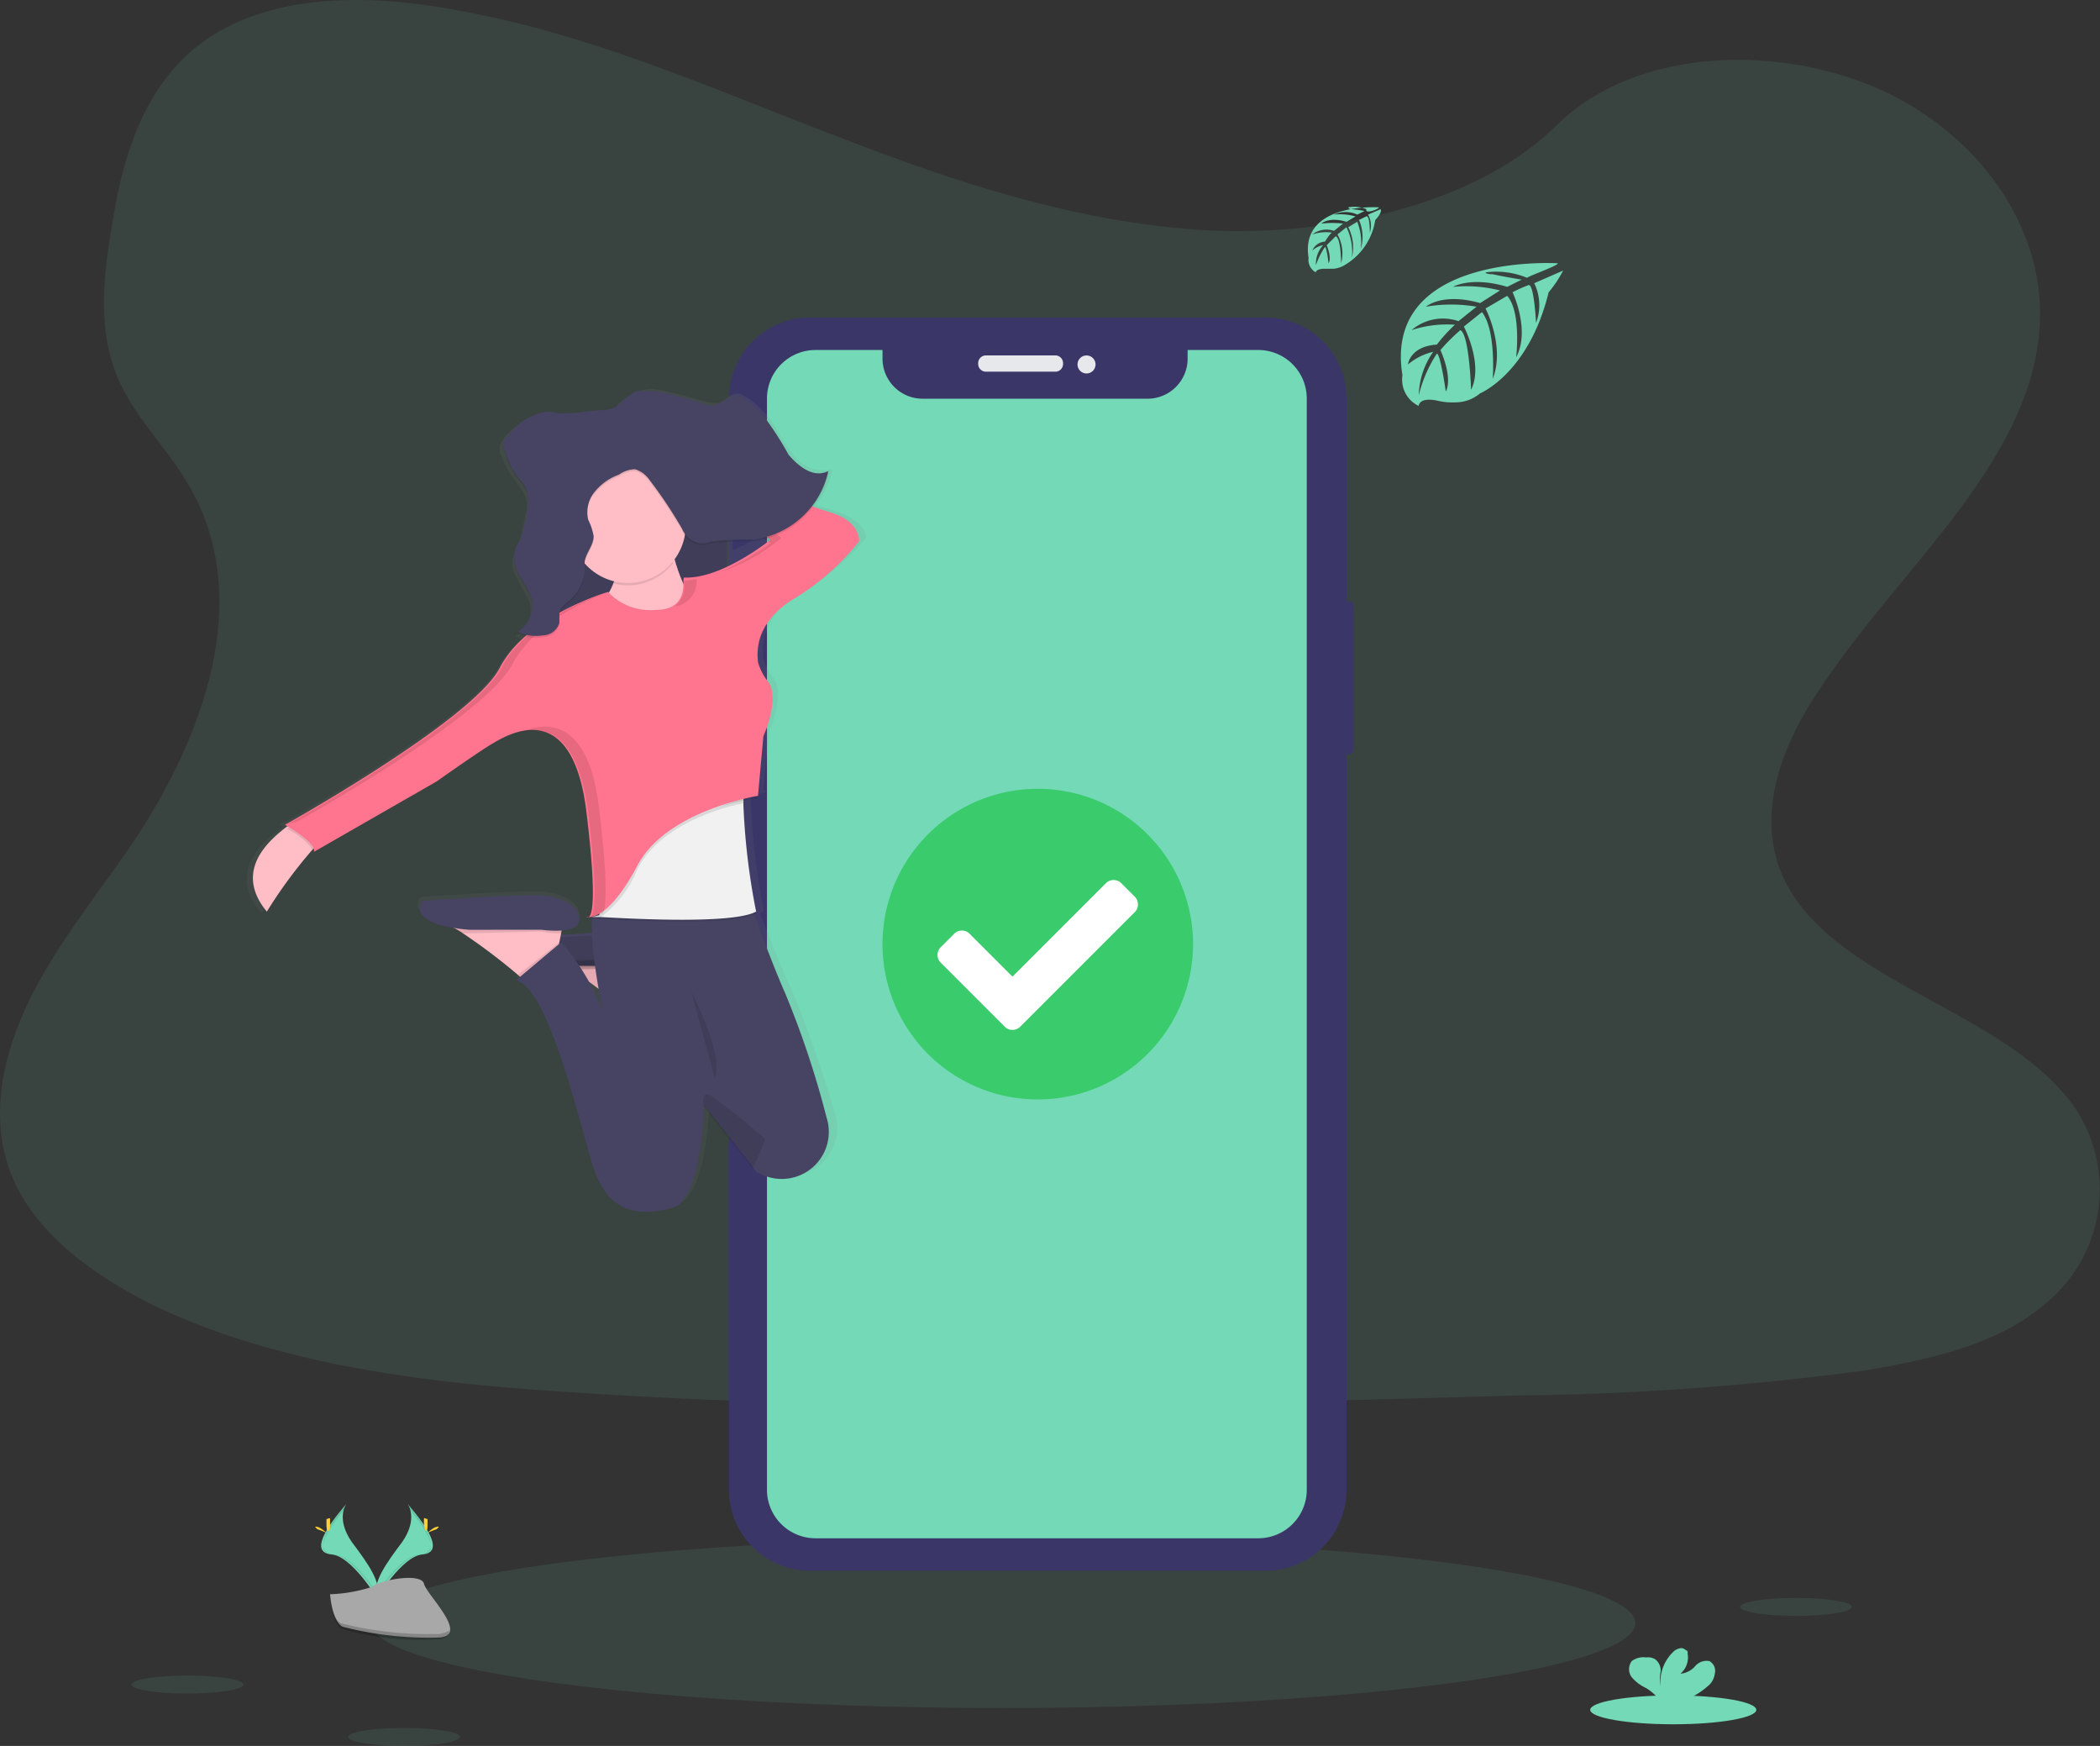 <svg xmlns="http://www.w3.org/2000/svg" xmlns:xlink="http://www.w3.org/1999/xlink" viewBox="0 0 140.443 116.732">
  <rect x="0" y="0" width="140.443" height="116.732" fill="#333333" stroke="none"/>
  <defs>
    <style>
      .cls-1, .cls-3 {
        fill: #73d9b7;
      }

      .cls-1, .cls-15, .cls-5 {
        opacity: 0.1;
      }

      .cls-2 {
        fill: #3a3768;
      }

      .cls-4 {
        fill: #e6e8ec;
      }

      .cls-6 {
        fill: #ffd037;
      }

      .cls-7 {
        fill: #a8a8a8;
      }

      .cls-8 {
        opacity: 0.2;
      }

      .cls-9 {
        fill: url(#linear-gradient);
      }

      .cls-10 {
        fill: url(#linear-gradient-2);
      }

      .cls-11 {
        fill: #ffbdc6;
      }

      .cls-12 {
        fill: #474463;
      }

      .cls-13 {
        fill: #f2f1f2;
      }

      .cls-14 {
        fill: #ff748e;
      }

      .cls-16 {
        fill: #fff;
      }

      .cls-17 {
        fill: #3acc6c;
      }
    </style>
    <linearGradient id="linear-gradient" x1="953.182" y1="-Infinity" x2="953.182" y2="-Infinity" gradientUnits="objectBoundingBox">
      <stop offset="0" stop-color="gray" stop-opacity="0.251"/>
      <stop offset="0.54" stop-color="gray" stop-opacity="0.122"/>
      <stop offset="1" stop-color="gray" stop-opacity="0.102"/>
    </linearGradient>
    <linearGradient id="linear-gradient-2" x1="3.271" y1="-0.484" x2="3.271" y2="0.524" xlink:href="#linear-gradient"/>
  </defs>
  <g id="order-icon" transform="translate(-446.718 -371.519)">
    <path id="Path_324" data-name="Path 324" class="cls-1" d="M528.2,386.951c-9.055-.362-17.628-3.26-25.718-6.4-8.21-3.139-16.3-6.761-25.114-8.331-5.675-1.087-12.074-1.207-16.662,1.811-4.347,2.9-5.8,7.969-6.52,12.678-.6,3.5-.966,7.244.6,10.5,1.087,2.294,3.018,4.226,4.347,6.4,4.709,7.607,1.328,17.024-3.622,24.389-2.415,3.5-5.071,6.761-6.882,10.5s-2.656,7.969-1.087,11.712,5.313,6.52,9.418,8.573c8.331,3.984,18.111,5.192,27.649,5.8,21.129,1.449,42.38.845,63.509.241a189.3,189.3,0,0,0,23.424-1.69c4.226-.724,8.693-1.69,11.833-4.347a9.835,9.835,0,0,0,2.294-12.919c-4.467-6.882-16.662-8.573-19.8-15.938-1.69-4.105,0-8.573,2.536-12.315,5.313-8.09,14.247-15.213,14.73-24.389.362-6.4-3.984-12.678-10.625-15.7-7-3.139-16.541-2.777-21.733,2.415C545.462,385.14,536.165,387.192,528.2,386.951Z" transform="translate(0)"/>
    <ellipse id="Ellipse_137" data-name="Ellipse 137" class="cls-1" cx="42.259" cy="5.675" rx="42.259" ry="5.675" transform="translate(471.569 474.366)"/>
    <path id="Path_325" data-name="Path 325" class="cls-2" d="M520.962,404.8h.6a.386.386,0,0,1,.362.362V414.7a.386.386,0,0,1-.362.362h-.6a.386.386,0,0,1-.362-.362v-9.538C520.721,405.041,520.841,404.8,520.962,404.8Z" transform="translate(15.323 6.902)"/>
    <path id="Path_326" data-name="Path 326" class="cls-2" d="M487.062,398.3h0a.32.32,0,0,1,.362.362v2.656a.386.386,0,0,1-.362.362h0a.386.386,0,0,1-.362-.362v-2.656Q486.881,398.3,487.062,398.3Z" transform="translate(8.292 5.554)"/>
    <path id="Path_327" data-name="Path 327" class="cls-2" d="M487.062,403.3h.121a.385.385,0,0,1,.362.362v5.192a.386.386,0,0,1-.362.362h-.121a.386.386,0,0,1-.362-.362v-5.192A.32.32,0,0,1,487.062,403.3Z" transform="translate(8.292 6.591)"/>
    <path id="Path_328" data-name="Path 328" class="cls-2" d="M487.062,409.8h0c.242,0,.483.121.483.362v5.192a.386.386,0,0,1-.362.362h-.121a.386.386,0,0,1-.362-.362v-5.192A.386.386,0,0,1,487.062,409.8Z" transform="translate(8.292 7.939)"/>
    <path id="Path_329" data-name="Path 329" class="cls-2" d="M492.533,389.1H522.96a5.411,5.411,0,0,1,5.433,5.433V467.46a5.411,5.411,0,0,1-5.433,5.433H492.533a5.411,5.411,0,0,1-5.433-5.433V394.533A5.411,5.411,0,0,1,492.533,389.1Z" transform="translate(8.375 3.646)"/>
    <path id="Path_330" data-name="Path 330" class="cls-3" d="M522.041,390.9h-4.709v.6a2.68,2.68,0,0,1-2.656,2.656H499.584a2.68,2.68,0,0,1-2.656-2.656h0v-.6H492.46a3.246,3.246,0,0,0-3.26,3.26h0v72.927a3.246,3.246,0,0,0,3.26,3.26h29.581a3.246,3.246,0,0,0,3.26-3.26V394.16a3.246,3.246,0,0,0-3.26-3.26Z" transform="translate(8.811 4.02)"/>
    <path id="Path_331" data-name="Path 331" class="cls-4" d="M501.383,391.2h4.709a.519.519,0,0,1,.483.483v.121a.519.519,0,0,1-.483.483h-4.709a.519.519,0,0,1-.483-.483v-.121A.519.519,0,0,1,501.383,391.2Z" transform="translate(11.237 4.082)"/>
    <circle id="Ellipse_138" data-name="Ellipse 138" class="cls-4" cx="0.604" cy="0.604" r="0.604" transform="translate(518.778 395.282)"/>
    <path id="Path_332" data-name="Path 332" class="cls-3" d="M534.8,386.1s-11.712-.724-10.384,7.486a1.952,1.952,0,0,0,1.087,2.053s0-.6,1.207-.362a4.526,4.526,0,0,0,1.328.121,2.543,2.543,0,0,0,1.57-.6h0s3.26-1.328,4.588-6.761a7.515,7.515,0,0,0,.966-1.449l-1.932.845a3.339,3.339,0,0,1,.121,2.656s-.121-2.536-.483-2.536a9.575,9.575,0,0,0-1.087.483s1.207,2.536.241,4.347c0,0,.362-3.018-.6-4.105l-1.449.845s1.328,2.536.483,4.709c0,0,.242-3.26-.724-4.467l-1.207.966s1.328,2.536.483,4.226c0,0-.121-3.743-.724-3.984a13.38,13.38,0,0,0-1.328,1.328s.845,1.811.362,2.777c0,0-.362-2.536-.6-2.536a8.912,8.912,0,0,0-1.207,2.777,5.208,5.208,0,0,1,.966-2.9,4.017,4.017,0,0,0-1.69.845s.121-1.207,1.932-1.328a10.914,10.914,0,0,1,1.207-1.328,7.624,7.624,0,0,0-2.9.362,3.224,3.224,0,0,1,3.139-.6l1.207-.966a9.982,9.982,0,0,0-3.381,0s1.087-.966,3.622-.241l1.328-.845a9.2,9.2,0,0,0-3.139-.241s1.207-.724,3.622,0l.966-.483s-1.449-.241-1.932-.362c-.483,0-.483-.121-.483-.121a5.379,5.379,0,0,1,2.777.362C532.87,386.948,534.922,386.224,534.8,386.1Z" transform="translate(16.093 3.021)"/>
    <path id="Path_333" data-name="Path 333" class="cls-3" d="M523.917,383.009s-5.313-.362-4.709,3.381a.951.951,0,0,0,.483.966s0-.241.6-.241h.6a1.716,1.716,0,0,0,.724-.242h0a4.233,4.233,0,0,0,2.053-3.018s.483-.483.362-.724l-.845.362a1.5,1.5,0,0,1,.121,1.207s0-1.207-.242-1.087l-.483.241a2.8,2.8,0,0,1,.121,1.932,3.654,3.654,0,0,0-.241-1.811l-.6.362a2.947,2.947,0,0,1,.242,2.053,3.752,3.752,0,0,0-.362-2.053l-.6.483a2.571,2.571,0,0,1,.242,1.932s0-1.69-.362-1.811l-.6.6s.362.845.121,1.207c0,0-.121-1.087-.241-1.087a5.237,5.237,0,0,0-.6,1.207,1.816,1.816,0,0,1,.483-1.328,1.377,1.377,0,0,0-.724.362.954.954,0,0,1,.845-.6s.362-.6.483-.6a2.815,2.815,0,0,0-1.328.121,1.531,1.531,0,0,1,1.449-.241l.6-.483a5.617,5.617,0,0,0-1.449,0s.483-.483,1.69-.121l.6-.362a3.786,3.786,0,0,0-1.449-.121,1.887,1.887,0,0,1,1.57,0l.483-.242a6.81,6.81,0,0,0-.845-.121c-.242,0-.242-.121-.242-.121a2.087,2.087,0,0,1,1.207.121C522.951,383.492,523.917,383.129,523.917,383.009Z" transform="translate(15.024 2.373)"/>
    <ellipse id="Ellipse_139" data-name="Ellipse 139" class="cls-1" cx="3.743" cy="0.604" rx="3.743" ry="0.604" transform="translate(563.089 478.351)"/>
    <ellipse id="Ellipse_140" data-name="Ellipse 140" class="cls-1" cx="3.743" cy="0.604" rx="3.743" ry="0.604" transform="translate(455.51 483.543)"/>
    <ellipse id="Ellipse_141" data-name="Ellipse 141" class="cls-1" cx="3.743" cy="0.604" rx="3.743" ry="0.604" transform="translate(469.999 487.044)"/>
    <ellipse id="Ellipse_142" data-name="Ellipse 142" class="cls-3" cx="5.554" cy="0.966" rx="5.554" ry="0.966" transform="translate(553.068 484.871)"/>
    <path id="Path_334" data-name="Path 334" class="cls-3" d="M542.2,465.339a1.222,1.222,0,0,0,.483-.845.737.737,0,0,0-.362-.845,1,1,0,0,0-.966.362,1.491,1.491,0,0,1-.966.483,1.437,1.437,0,0,0,.483-1.328c0-.121,0-.242-.121-.242-.242-.241-.483-.121-.724,0a2.8,2.8,0,0,0-.966,2.415,2.6,2.6,0,0,1,0-.966.94.94,0,0,0-.362-.845.9.9,0,0,0-.6-.121,1.3,1.3,0,0,0-.966.241.906.906,0,0,0,0,1.087,2.907,2.907,0,0,0,.966.724,3.2,3.2,0,0,1,.724.6v.121h2.052A4.983,4.983,0,0,0,542.2,465.339Z" transform="translate(18.714 18.928)"/>
    <path id="Path_335" data-name="Path 335" class="cls-3" d="M469.666,454.8s.724.966-.362,2.535c-1.087,1.449-2.053,2.777-1.69,3.743,0,0,1.69-2.777,3.019-2.9C472.081,458.06,471.115,456.49,469.666,454.8Z" transform="translate(4.318 17.272)"/>
    <path id="Path_336" data-name="Path 336" class="cls-5" d="M469.673,454.8a.444.444,0,0,1,.121.362c1.328,1.57,2.053,3.019.724,3.019-1.207,0-2.656,2.173-3.018,2.777v.121s1.69-2.777,3.018-2.9S471.122,456.49,469.673,454.8Z" transform="translate(4.31 17.272)"/>
    <path id="Path_337" data-name="Path 337" class="cls-6" d="M470.441,455.845c0,.362,0,.6-.121.6a1.465,1.465,0,0,1-.121-.6c0-.362,0-.241.121-.241C470.441,455.724,470.441,455.483,470.441,455.845Z" transform="translate(4.87 17.435)"/>
    <path id="Path_338" data-name="Path 338" class="cls-6" d="M471,456.23a5.069,5.069,0,0,0-.6.241,2.252,2.252,0,0,1,.483-.362c.362-.121.241,0,.241,0Z" transform="translate(4.912 17.533)"/>
    <path id="Path_339" data-name="Path 339" class="cls-3" d="M466.189,454.8s-.724.966.362,2.535c1.087,1.449,2.053,2.777,1.69,3.743,0,0-1.69-2.777-3.019-2.9C463.774,458.06,464.74,456.49,466.189,454.8Z" transform="translate(3.689 17.272)"/>
    <path id="Path_340" data-name="Path 340" class="cls-5" d="M466.166,454.8a.443.443,0,0,0-.121.362c-1.328,1.57-2.053,3.019-.724,3.019,1.207,0,2.656,2.173,3.018,2.777v.121s-1.69-2.777-3.018-2.9S464.717,456.49,466.166,454.8Z" transform="translate(3.712 17.272)"/>
    <path id="Path_341" data-name="Path 341" class="cls-6" d="M464.8,455.845c0,.362,0,.6.121.6s.121-.242.121-.6,0-.241-.121-.241C464.8,455.724,464.8,455.483,464.8,455.845Z" transform="translate(3.75 17.435)"/>
    <path id="Path_342" data-name="Path 342" class="cls-6" d="M464.326,456.23a5.07,5.07,0,0,1,.6.241,2.253,2.253,0,0,0-.483-.362c-.362-.121-.241,0-.241,0Z" transform="translate(3.621 17.533)"/>
    <path id="Path_343" data-name="Path 343" class="cls-7" d="M465,459.988a10.181,10.181,0,0,0,2.777-.483c.6-.483,3.26-.966,3.5-.241.121.724,3.26,3.622.845,3.622a23.255,23.255,0,0,1-6.278-.724C465.121,461.8,465,459.988,465,459.988Z" transform="translate(3.792 18.121)"/>
    <path id="Path_344" data-name="Path 344" class="cls-8" d="M472,462.436a23.255,23.255,0,0,1-6.279-.724c-.483-.241-.724-1.328-.724-1.811h0s.121,1.69.724,2.173A18.682,18.682,0,0,0,472,462.8c.724,0,.966-.242.966-.6A1.56,1.56,0,0,1,472,462.436Z" transform="translate(3.792 18.33)"/>
    <path id="Path_345" data-name="Path 345" class="cls-9" d="M479.1,422.7h0Z" transform="translate(6.716 10.615)"/>
    <path id="Path_346" data-name="Path 346" class="cls-10" d="M499.643,401.2a7.493,7.493,0,0,0-1.207-.362,5.737,5.737,0,0,0,1.087-2.294h0v-.121a2.422,2.422,0,0,1-2.656-1.087c-.724-.845-1.087-1.932-1.932-2.777a6.048,6.048,0,0,0-.966-.845c-.241-.121-.483-.362-.724-.362-.483,0-.724.362-1.207.6-.242.121-.6,0-.845,0a32.357,32.357,0,0,0-3.26-.845,2.655,2.655,0,0,0-1.69.241,3.288,3.288,0,0,0-1.207.966,3.9,3.9,0,0,1-2.053.362,11.713,11.713,0,0,1-2.053.121h-1.207a4.917,4.917,0,0,0-2.053,1.449,2.638,2.638,0,0,0-.362.6v.241a.726.726,0,0,0,.121.483,6.506,6.506,0,0,0,.845,1.57,5.67,5.67,0,0,1,.725,1.087,1.313,1.313,0,0,1,.121.6,1.532,1.532,0,0,1-.121.724,11.31,11.31,0,0,1-.483,1.932c-.121.362-.242.6-.362.966v.241c0,1.087,1.087,1.932,1.207,3.018v.242a1.618,1.618,0,0,1-.966,1.57h.121a.118.118,0,0,0-.121.121c.121,0,.242.121.362.121a7.883,7.883,0,0,0-1.57,1.932c-1.932,3.5-14.61,10.5-14.61,10.5a.374.374,0,0,1,.242.121l-.121.121c-1.087.724-3.743,2.9-1.328,5.675a31.391,31.391,0,0,1,3.139-4.226l.121-.121c0,.121.121.241,0,.241l8.452-4.83a43.333,43.333,0,0,1,3.864-2.536,7.755,7.755,0,0,1,1.932-.845h-.121a2.658,2.658,0,0,1,.966-.121c1.449,0,3.139,1.087,3.622,5.554.724,5.8.362,6.882.121,7h.121v.121h0v1.087c-.724,0-1.449.121-2.173.121v-.483a1.116,1.116,0,0,0,1.207-.724c.121-.966-1.207-1.57-2.415-1.69s-8.21.362-8.21.362-1.087,1.449,2.294,1.811c.121,0,.241.121.362.121a28.437,28.437,0,0,1,3.984,2.9l.121.121-.362.362c2.053.483,4.105,8.573,5.192,12.195s3.5,3.5,5.554,3.019c1.932-.483,2.173-6.037,2.173-6.761v-.121l3.381,4.226.241.362a.421.421,0,0,1,.241.121,3.26,3.26,0,0,0,4.588-3.743,81.292,81.292,0,0,0-2.9-8.331c-.724-1.449-1.57-3.743-2.173-5.192.121,0,.121-.121.241-.121v-.242h0a45.953,45.953,0,0,1-.845-7.244v-.241a8.878,8.878,0,0,0,.966-.242v-.121h-.121l.362-3.864s1.207-2.656.241-3.743a3.777,3.777,0,0,1-.6-1.207,4.057,4.057,0,0,1,2.173-4.105,18.658,18.658,0,0,0,4.709-3.984S501.817,401.8,499.643,401.2Zm-6.761,2.656v-1.811h1.932c.362,0,.6-.121.966-.121l.121.121A15.392,15.392,0,0,1,492.882,403.854Zm-9.538,28.374c.241.121.483.362.724.483.121.845.241,1.57.241,1.57A10.707,10.707,0,0,0,483.344,432.228Z" transform="translate(2.835 4.468)"/>
    <path id="Path_347" data-name="Path 347" class="cls-11" d="M485.269,424.5l-.121.845-.121.6-.242,1.087-2.053,1.449a2.084,2.084,0,0,1-.483-.362,40.063,40.063,0,0,0-3.864-2.9,4.289,4.289,0,0,0-1.087-.483Z" transform="translate(6.343 10.988)"/>
    <path id="Path_348" data-name="Path 348" class="cls-5" d="M485.248,424.5l-.121.845a4.952,4.952,0,0,1-1.328-.121l-4.709.121h-.6a4.29,4.29,0,0,0-1.087-.483Z" transform="translate(6.363 10.988)"/>
    <path id="Path_349" data-name="Path 349" class="cls-12" d="M484,425.4s2.415.362,2.536-.6-1.207-1.57-2.415-1.69-8.09.362-8.09.362-1.207,1.57,3.139,1.932Z" transform="translate(6.047 10.694)"/>
    <path id="Path_350" data-name="Path 350" class="cls-5" d="M485.269,424.5l-.121.845-.121.6-.242,1.087-2.053,1.449a2.084,2.084,0,0,1-.483-.362,40.063,40.063,0,0,0-3.864-2.9,4.289,4.289,0,0,0-1.087-.483Z" transform="translate(6.343 10.988)"/>
    <path id="Path_351" data-name="Path 351" class="cls-5" d="M485.248,424.5l-.121.845a4.952,4.952,0,0,1-1.328-.121l-4.709.121h-.6a4.29,4.29,0,0,0-1.087-.483Z" transform="translate(6.363 10.988)"/>
    <path id="Path_352" data-name="Path 352" class="cls-5" d="M484,425.373s2.415.362,2.536-.6-1.207-1.57-2.415-1.57-8.09.362-8.09.362-1.207,1.57,3.139,1.932Z" transform="translate(6.047 10.719)"/>
    <rect id="Rectangle_445" data-name="Rectangle 445" class="cls-12" width="12.436" height="14.73" transform="translate(482.918 402.647)"/>
    <rect id="Rectangle_446" data-name="Rectangle 446" class="cls-5" width="12.436" height="14.73" transform="translate(482.918 402.768)"/>
    <path id="Path_353" data-name="Path 353" class="cls-11" d="M465.4,418.428c-.241,0-.483.242-.724.483a31.59,31.59,0,0,0-3.019,4.105c-2.294-2.777.241-4.83,1.328-5.675l.483-.241Z" transform="translate(2.906 9.453)"/>
    <path id="Path_354" data-name="Path 354" class="cls-11" d="M484.941,401.2s.6,4.226,2.656,5.313c2.053.966-2.656,2.9-2.656,2.9L478.3,407s3.743-1.207,3.018-4.83Z" transform="translate(6.55 6.156)"/>
    <path id="Path_355" data-name="Path 355" class="cls-11" d="M479.269,422.5l-.121.845-.121.6-.241,1.087-2.053,1.449a2.088,2.088,0,0,1-.483-.362,40.082,40.082,0,0,0-3.864-2.9,4.287,4.287,0,0,0-1.087-.483Z" transform="translate(5.098 10.573)"/>
    <path id="Path_356" data-name="Path 356" class="cls-5" d="M479.248,422.5l-.121.845a4.952,4.952,0,0,1-1.328-.121l-4.709.121h-.6a4.288,4.288,0,0,0-1.087-.483Z" transform="translate(5.119 10.573)"/>
    <path id="Path_357" data-name="Path 357" class="cls-12" d="M478.1,423.4s2.415.362,2.536-.6-1.207-1.57-2.415-1.69-8.09.362-8.09.362-1.207,1.57,3.139,1.932Z" transform="translate(4.823 10.28)"/>
    <path id="Path_358" data-name="Path 358" class="cls-5" d="M478.177,423.7l-.242,1.087-2.053,1.449a2.085,2.085,0,0,1-.483-.362l2.777-2.173Z" transform="translate(5.949 10.822)"/>
    <path id="Path_359" data-name="Path 359" class="cls-12" d="M491.6,439.694a.422.422,0,0,1-.242-.121l-.241-.362-3.26-4.105v.121c0,.724-.242,6.158-2.053,6.761-1.932.483-4.347.724-5.433-3.019s-3.018-11.712-5.071-12.195l3.019-2.536a15.2,15.2,0,0,1,2.777,4.588c0-.121-1.449-6.641-.242-7.727h9.9s1.57,4.347,2.536,6.52a60.934,60.934,0,0,1,2.777,8.331A3.146,3.146,0,0,1,491.6,439.694Z" transform="translate(5.928 10.283)"/>
    <path id="Path_360" data-name="Path 360" class="cls-5" d="M490.5,423.718c-1.57.845-8.21.483-10.384.362h-.6l.121-.6,1.57-4.105,8.693-5.071a10.187,10.187,0,0,0-.241,2.294A43.578,43.578,0,0,0,490.5,423.718Z" transform="translate(6.79 8.873)"/>
    <path id="Path_361" data-name="Path 361" class="cls-13" d="M490.508,423.618c-1.57.845-8.21.483-10.384.362h-.6l.483-.121,1.207-4.588L489.9,414.2a10.188,10.188,0,0,0-.242,2.294A45.77,45.77,0,0,0,490.508,423.618Z" transform="translate(6.778 8.852)"/>
    <path id="Path_362" data-name="Path 362" class="cls-5" d="M489.642,416.373c-1.811.362-5.675,1.57-7.124,4.467a7.351,7.351,0,0,1-2.415,3.139h-.6l.483-.121,1.207-4.588,8.693-5.071A5.359,5.359,0,0,0,489.642,416.373Z" transform="translate(6.799 8.852)"/>
    <path id="Path_363" data-name="Path 363" class="cls-5" d="M462.962,417.2l2.053,1.207c-.241,0-.483.241-.724.483-.121-.483-1.207-1.207-1.69-1.449A1.494,1.494,0,0,0,462.962,417.2Z" transform="translate(3.294 9.474)"/>
    <path id="Path_364" data-name="Path 364" class="cls-5" d="M479.221,422.3h0Z" transform="translate(6.716 10.532)"/>
    <path id="Path_365" data-name="Path 365" class="cls-14" d="M487.252,407.1a3.865,3.865,0,0,1-3.139-1.207s-5.433,1.57-7.244,5.071-14.368,10.5-14.368,10.5,2.173,1.207,1.932,1.811l8.21-4.709s2.9-2.053,3.743-2.536,5.313-3.381,6.279,4.588,0,7,0,7,1.328.483,3.381-3.381c1.932-3.743,8.09-4.709,8.09-4.709l.362-3.984s1.207-2.656.242-3.743a3.777,3.777,0,0,1-.6-1.207c-.121-.966,0-2.656,2.173-4.105a16.4,16.4,0,0,0,4.588-3.984s.121-1.328-1.932-1.932S488.7,396.6,488.7,396.6l-.242,1.207,6.52,4.588s-3.26,2.656-5.8,2.536C489.063,405.173,489.546,407.1,487.252,407.1Z" transform="translate(3.273 5.202)"/>
    <path id="Path_366" data-name="Path 366" class="cls-5" d="M484.705,402.99c-.121-.6-.242-1.087-.362-1.69l-3.622.966a3.886,3.886,0,0,1-.121,2.053,3.8,3.8,0,0,0,4.105-1.328Z" transform="translate(7.027 6.177)"/>
    <circle id="Ellipse_143" data-name="Ellipse 143" class="cls-11" cx="3.864" cy="3.864" r="3.864" transform="translate(484.85 402.768)"/>
    <path id="Path_367" data-name="Path 367" class="cls-5" d="M484.984,393.309a30.255,30.255,0,0,1,3.139.845,1.031,1.031,0,0,0,.845,0c.362-.121.724-.6,1.207-.6.241,0,.483.241.724.362a6.9,6.9,0,0,1,.966.845,21.967,21.967,0,0,1,1.811,2.777,2.13,2.13,0,0,0,2.656,1.087,5.871,5.871,0,0,1-5.071,4.588,21.376,21.376,0,0,0-2.777.121,1.532,1.532,0,0,1-.724.121,1.6,1.6,0,0,1-1.207-.966,30.6,30.6,0,0,0-2.173-3.26,1.878,1.878,0,0,0-.966-.724,1.947,1.947,0,0,0-1.087.362,3.676,3.676,0,0,0-1.57,1.087,1.878,1.878,0,0,0-.483,1.932,3.838,3.838,0,0,1,.362,1.087c0,.6-.483,1.087-.6,1.69v.724a3.058,3.058,0,0,1-1.207,2.053c-.241.242-.483.362-.483.724v.6a1.16,1.16,0,0,1-1.087.845,2.776,2.776,0,0,1-1.69-.242,2.15,2.15,0,0,0,.966-2.053c-.241-1.087-1.328-1.932-1.207-3.018a1.371,1.371,0,0,1,.362-.966,9.043,9.043,0,0,0,.483-1.932,2.942,2.942,0,0,0,0-1.449c-.121-.483-.483-.724-.724-1.087a4.575,4.575,0,0,1-.724-1.57.726.726,0,0,1-.121-.483c0-.241.121-.362.362-.6a4.04,4.04,0,0,1,2.053-1.449,2.046,2.046,0,0,1,1.207,0,11.71,11.71,0,0,0,2.053-.121c.6-.121,1.449,0,1.932-.362a8.459,8.459,0,0,1,1.207-.966A6.825,6.825,0,0,1,484.984,393.309Z" transform="translate(5.783 4.508)"/>
    <path id="Path_368" data-name="Path 368" class="cls-5" d="M485,426.4s2.294,4.467,1.57,5.8" transform="translate(7.94 11.382)"/>
    <path id="Path_369" data-name="Path 369" class="cls-5" d="M488.967,437.048l-3.26-4.105v.121s-.241-1.328.483-.845a36.148,36.148,0,0,1,3.622,2.9A15.474,15.474,0,0,1,488.967,437.048Z" transform="translate(8.078 12.567)"/>
    <g id="Group_216" data-name="Group 216" class="cls-15" transform="translate(465.894 402.043)">
      <path id="Path_370" data-name="Path 370" d="M484.7,403.721a1.722,1.722,0,0,1-.6,1.69,1.685,1.685,0,0,0,1.449-1.811C485.187,403.6,484.945,403.721,484.7,403.721Z" transform="translate(-458.141 -395.39)"/>
      <path id="Path_371" data-name="Path 371" d="M463.324,419.613s12.436-6.882,14.368-10.5c1.328-2.536,4.467-4.105,6.158-4.709-1.207.362-5.313,1.932-6.882,4.95-1.811,3.5-14.368,10.5-14.368,10.5Z" transform="translate(-462.6 -395.224)"/>
      <path id="Path_372" data-name="Path 372" d="M487.139,404.527a12.264,12.264,0,0,0,4.105-2.294l-6.52-4.588.121-.6-.6-.241L484,398.007l6.52,4.588A18.8,18.8,0,0,1,487.139,404.527Z" transform="translate(-458.162 -396.8)"/>
      <path id="Path_373" data-name="Path 373" d="M486.6,416.324a19.3,19.3,0,0,1,2.536-.6V415.6A10.02,10.02,0,0,0,486.6,416.324Z" transform="translate(-457.622 -392.901)"/>
      <path id="Path_374" data-name="Path 374" d="M481.054,424.245h-.241c0-.121.121,0,.241,0,.121-.121.483-1.087-.241-7-.724-6.278-3.743-5.8-5.312-5.071,1.69-.483,3.864-.121,4.588,5.313.724,5.916.362,6.882.121,7A2.238,2.238,0,0,0,481.054,424.245Z" transform="translate(-459.925 -393.697)"/>
      <path id="Path_375" data-name="Path 375" d="M479.421,422.3h0Z" transform="translate(-459.137 -391.511)"/>
    </g>
    <path id="Path_376" data-name="Path 376" class="cls-12" d="M484.984,393.209a30.232,30.232,0,0,1,3.139.845,1.031,1.031,0,0,0,.845,0c.362-.121.724-.6,1.207-.6.241,0,.483.242.724.362a6.906,6.906,0,0,1,.966.845,21.961,21.961,0,0,1,1.811,2.777c.724.845,1.69,1.57,2.656,1.087a5.871,5.871,0,0,1-5.071,4.588,21.376,21.376,0,0,0-2.777.121,1.532,1.532,0,0,1-.724.121,1.6,1.6,0,0,1-1.207-.966,30.588,30.588,0,0,0-2.173-3.26,1.878,1.878,0,0,0-.966-.724,1.948,1.948,0,0,0-1.087.362,3.675,3.675,0,0,0-1.57,1.087,2.17,2.17,0,0,0-.483,1.932,3.837,3.837,0,0,1,.362,1.087c0,.6-.483,1.087-.6,1.69v.724a3.059,3.059,0,0,1-1.207,2.053c-.241.242-.483.362-.483.724v.6a1.16,1.16,0,0,1-1.087.845,2.776,2.776,0,0,1-1.69-.242,2.15,2.15,0,0,0,.966-2.053c-.241-1.087-1.328-1.932-1.207-3.019a1.371,1.371,0,0,1,.362-.966,9.043,9.043,0,0,0,.483-1.932,2.942,2.942,0,0,0,0-1.449c-.121-.483-.483-.724-.724-1.087a4.576,4.576,0,0,1-.724-1.57.726.726,0,0,1-.121-.483c0-.242.121-.362.362-.6a4.04,4.04,0,0,1,2.053-1.449,2.046,2.046,0,0,1,1.207,0,11.71,11.71,0,0,0,2.053-.121c.6-.121,1.449,0,1.932-.362a8.459,8.459,0,0,1,1.207-.966A6.822,6.822,0,0,1,484.984,393.209Z" transform="translate(5.783 4.487)"/>
    <circle id="Ellipse_144" data-name="Ellipse 144" class="cls-16" cx="7.848" cy="7.848" r="7.848" transform="translate(508.515 427.882)"/>
    <path id="Path_377" data-name="Path 377" class="cls-17" d="M516.367,425.584A10.384,10.384,0,1,1,505.984,415.2a10.383,10.383,0,0,1,10.384,10.384Zm-11.591,5.554,7.727-7.727a.735.735,0,0,0,0-.966h0l-.966-.966a.734.734,0,0,0-.966,0h0l-6.279,6.279-2.9-2.9a.734.734,0,0,0-.966,0l-.966.966a.735.735,0,0,0,0,.966l4.347,4.347a.734.734,0,0,0,.966,0Z" transform="translate(10.138 9.059)"/>
  </g>
</svg>
